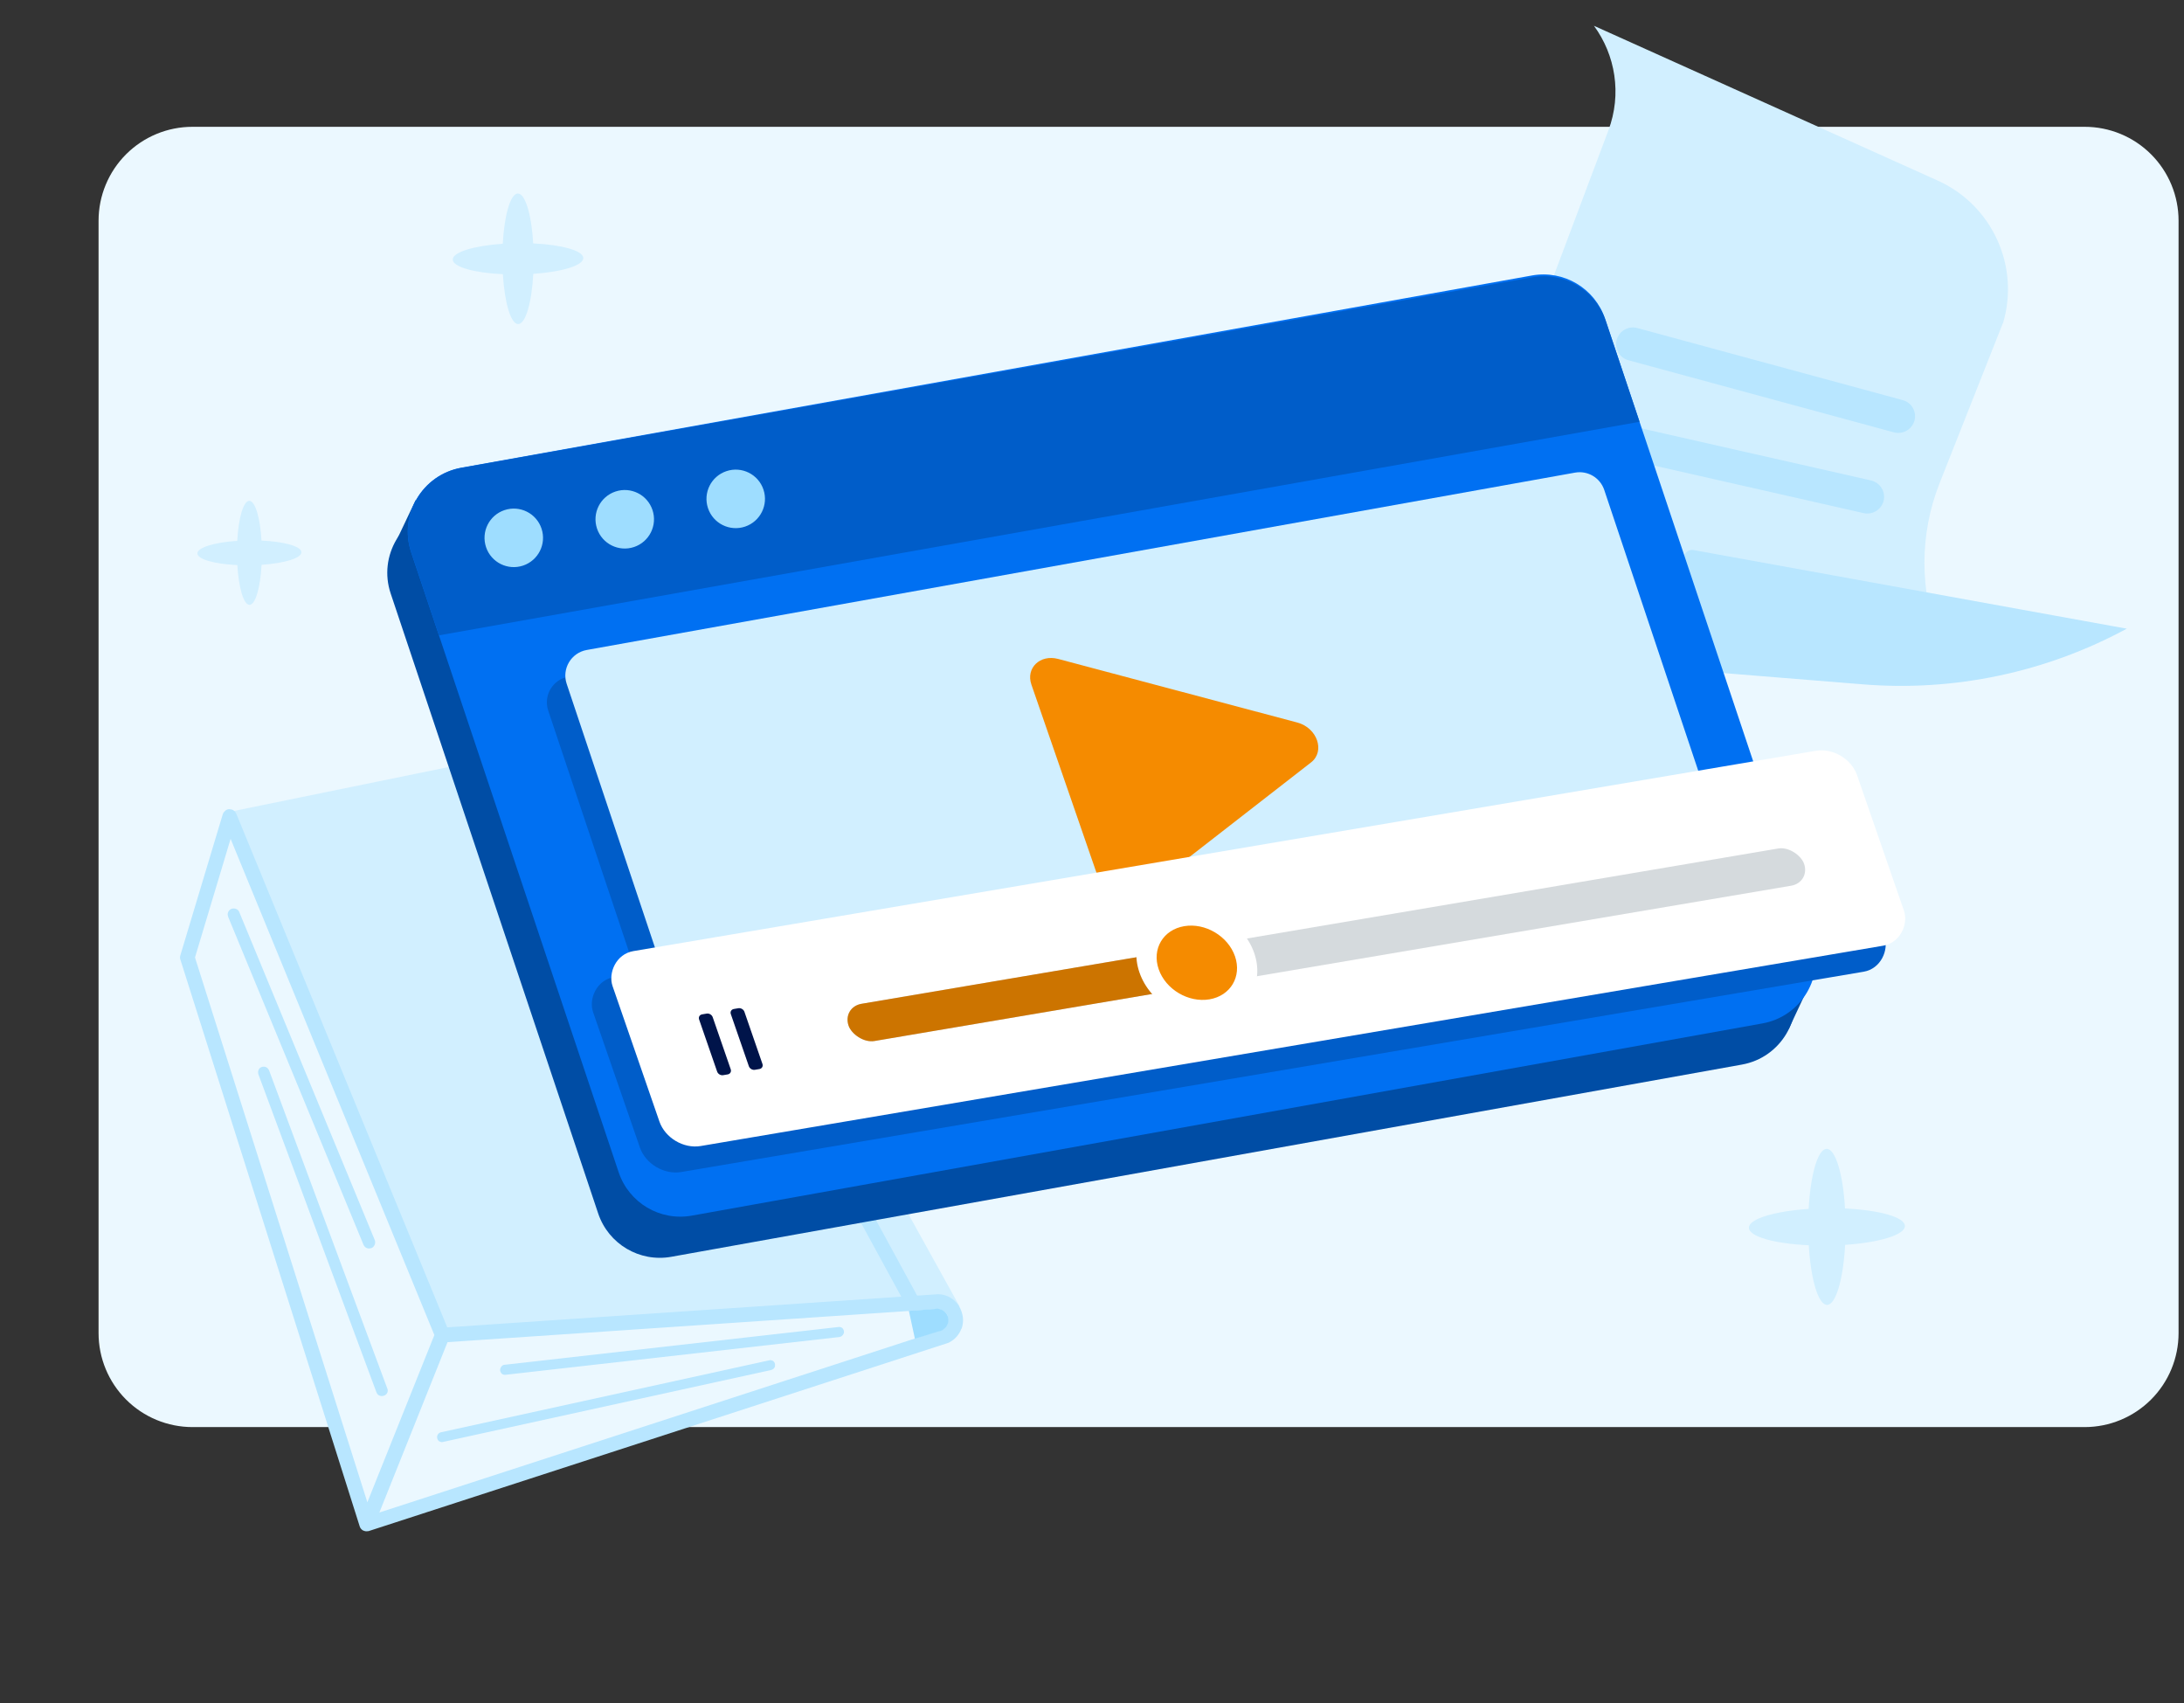 <svg width="336" height="262" viewBox="0 0 336 262" fill="none" xmlns="http://www.w3.org/2000/svg">
<rect x="0" y="0" width="336" height="262" fill="#333333" stroke="none"/>
<path d="M320.711 19.506H29.617C27.72 19.504 25.841 19.876 24.087 20.601C22.334 21.326 20.74 22.39 19.398 23.73C18.056 25.072 16.991 26.664 16.265 28.417C15.538 30.17 15.164 32.048 15.164 33.946V205.053C15.164 208.886 16.687 212.562 19.397 215.273C22.108 217.983 25.784 219.506 29.617 219.506H320.711C324.544 219.506 328.22 217.983 330.931 215.273C333.641 212.562 335.164 208.886 335.164 205.053V33.946C335.164 32.048 334.79 30.17 334.064 28.417C333.337 26.664 332.272 25.072 330.93 23.73C329.588 22.39 327.994 21.326 326.241 20.601C324.487 19.876 322.608 19.504 320.711 19.506Z" fill="#EBF8FF"/>
<path d="M68.416 204.218L147.65 200.979L99.691 114.523C99.274 113.796 98.666 113.199 97.905 112.859C97.144 112.52 96.299 112.407 95.496 112.567L34.925 124.955L68.391 204.208L68.416 204.218Z" fill="#D1EFFF"/>
<path d="M141.518 200.853C141.574 200.702 141.605 200.542 141.585 200.363C141.591 200.193 141.528 200.056 141.439 199.908L94.616 114.016C94.616 114.016 94.445 113.781 94.338 113.684C94.231 113.587 94.09 113.506 93.955 113.485C93.804 113.429 93.659 113.433 93.515 113.436C93.371 113.44 93.233 113.503 93.095 113.566C92.957 113.63 92.86 113.737 92.763 113.844C92.666 113.951 92.61 114.102 92.564 114.228C92.508 114.379 92.511 114.523 92.515 114.667C92.519 114.812 92.582 114.95 92.645 115.088L139.478 200.955C139.582 201.137 139.746 201.312 139.938 201.411C140.13 201.511 140.341 201.561 140.57 201.56C140.774 201.55 141.006 201.464 141.172 201.325C141.337 201.186 141.487 201.013 141.562 200.812L141.518 200.853Z" fill="#B8E6FF"/>
<path d="M68.056 205.344L56.379 234.454L28.785 147.308L35.301 125.639L68.056 205.344L144.018 200.206C147.046 199.984 148.208 204.104 145.513 205.508L56.379 234.454" fill="#EBF8FF"/>
<path d="M147.916 204.427C148.205 203.648 148.243 202.775 147.998 201.969C147.756 201.079 147.238 200.315 146.492 199.781C145.746 199.247 144.838 198.996 143.944 199.093L68.808 204.166L36.36 125.175C36.265 124.968 36.111 124.768 35.928 124.643C35.72 124.509 35.5 124.485 35.281 124.46C35.051 124.461 34.819 124.547 34.644 124.711C34.469 124.875 34.319 125.048 34.26 125.283L27.744 146.953C27.669 147.154 27.686 147.418 27.756 147.615L55.341 234.786C55.417 235.043 55.597 235.253 55.83 235.396C55.905 235.424 55.981 235.452 56.056 235.48C56.257 235.555 56.461 235.545 56.675 235.509C56.7 235.519 56.734 235.503 56.769 235.487L145.868 206.557C145.868 206.557 145.997 206.519 146.041 206.478C146.921 206.032 147.574 205.273 147.91 204.368L147.916 204.427ZM68.851 206.441L144.106 201.356C144.489 201.326 144.851 201.432 145.175 201.638C145.499 201.844 145.726 202.157 145.815 202.533C145.905 202.909 145.909 203.283 145.779 203.635C145.648 203.987 145.392 204.293 145.063 204.485L58.365 232.646L68.851 206.441ZM35.477 129.024L66.825 205.347L56.517 231.074L29.999 147.274L35.486 128.999L35.477 129.024Z" fill="#B8E6FF"/>
<path d="M145.885 202.729C145.85 202.516 145.764 202.284 145.635 202.093C145.505 201.902 145.341 201.727 145.159 201.602C144.976 201.477 144.75 201.393 144.514 201.334C144.279 201.275 144.049 201.276 143.827 201.337L139.829 201.628L140.755 205.919L144.408 204.785C144.647 204.759 144.853 204.664 145.07 204.544C145.261 204.414 145.436 204.25 145.586 204.077C145.711 203.894 145.82 203.677 145.878 203.442C145.937 203.206 145.936 202.977 145.901 202.764L145.885 202.729Z" fill="#9EDDFF"/>
<path d="M129.801 205.147C129.801 205.147 129.859 204.911 129.846 204.792C129.824 204.698 129.802 204.604 129.754 204.5C129.707 204.397 129.641 204.344 129.584 204.265C129.493 204.203 129.426 204.15 129.317 204.138C129.216 204.1 129.131 204.098 129.012 204.111L77.63 209.922C77.426 209.932 77.244 210.036 77.119 210.219C77.004 210.376 76.929 210.577 76.939 210.781C76.962 210.875 76.984 210.969 77.031 211.073C77.079 211.176 77.145 211.229 77.202 211.308C77.293 211.37 77.359 211.423 77.469 211.435C77.57 211.473 77.655 211.475 77.774 211.462L129.156 205.651C129.156 205.651 129.438 205.584 129.535 205.477C129.657 205.38 129.729 205.263 129.775 205.137L129.801 205.147Z" fill="#B8E6FF"/>
<path d="M119.221 210.152C119.221 210.152 119.246 209.932 119.233 209.812C119.21 209.718 119.188 209.624 119.131 209.546C119.074 209.468 119.017 209.389 118.926 209.327C118.826 209.29 118.759 209.237 118.65 209.225C118.549 209.187 118.455 209.21 118.361 209.232L67.831 220.307C67.642 220.352 67.451 220.481 67.361 220.648C67.245 220.805 67.221 221.025 67.266 221.213C67.288 221.307 67.311 221.402 67.367 221.48C67.424 221.558 67.481 221.636 67.572 221.699C67.673 221.736 67.748 221.764 67.849 221.801C67.949 221.839 68.043 221.816 68.138 221.794L118.668 210.719C118.668 210.719 118.934 210.617 119.031 210.51C119.128 210.403 119.2 210.287 119.246 210.161L119.221 210.152Z" fill="#B8E6FF"/>
<path d="M57.657 191.421C57.741 191.194 57.74 190.965 57.654 190.733L36.816 140.303C36.731 140.071 36.542 139.886 36.316 139.802C36.089 139.718 35.835 139.71 35.603 139.796C35.499 139.843 35.387 139.916 35.299 139.998C35.212 140.08 35.14 140.196 35.102 140.297C35.056 140.422 35.019 140.523 35.032 140.642C35.045 140.762 35.058 140.881 35.096 141.009L55.924 191.465C55.924 191.465 56.044 191.681 56.126 191.769C56.208 191.856 56.325 191.928 56.425 191.965C56.551 192.012 56.652 192.049 56.771 192.036C56.89 192.023 57.009 192.01 57.138 191.972C57.266 191.934 57.354 191.852 57.442 191.77C57.529 191.688 57.601 191.571 57.648 191.446L57.657 191.421Z" fill="#B8E6FF"/>
<path d="M59.598 214.195C59.673 213.994 59.672 213.765 59.593 213.592L41.404 164.659C41.404 164.659 41.309 164.452 41.227 164.364C41.145 164.277 41.054 164.214 40.937 164.143C40.837 164.105 40.711 164.059 40.592 164.072C40.482 164.06 40.363 164.073 40.259 164.12C40.156 164.168 40.052 164.215 39.965 164.297C39.877 164.379 39.815 164.47 39.778 164.571C39.74 164.671 39.694 164.797 39.707 164.916C39.694 165.026 39.733 165.155 39.755 165.249L57.919 214.173C57.919 214.173 58.014 214.38 58.096 214.468C58.178 214.555 58.269 214.618 58.395 214.664C58.52 214.711 58.621 214.748 58.74 214.735C58.859 214.722 58.979 214.709 59.082 214.662C59.211 214.624 59.323 214.551 59.411 214.469C59.498 214.387 59.57 214.271 59.617 214.145L59.598 214.195Z" fill="#B8E6FF"/>
<path d="M308.149 49.736C310.782 40.932 306.483 31.531 298.09 27.767L245.224 3.967C248.515 8.451 249.544 14.458 247.446 20.053L225.435 78.617C225.147 79.378 224.9 80.16 224.715 80.942C222.946 89.067 227.369 97.48 235.391 100.484C239.012 101.841 242.797 101.882 246.232 100.874L299.962 102.788L298.378 98.776C295.293 90.918 295.293 82.176 298.399 74.318L308.129 49.716L308.149 49.736Z" fill="#D1EFFF"/>
<path d="M260.529 84.604L327.198 96.7C314.773 103.426 300.641 106.409 286.55 105.257L240.987 101.575C240.719 101.554 240.699 101.164 240.987 101.122L245.368 100.526C251.56 99.436 256.579 94.499 258.266 88.451L259.089 85.53C259.274 84.892 259.912 84.501 260.549 84.604H260.529Z" fill="#B8E6FF"/>
<path d="M292.721 61.543L251.889 50.455C250.511 50.085 249.112 50.887 248.721 52.266C248.351 53.644 249.153 55.043 250.531 55.413L291.364 66.5C292.742 66.871 294.141 66.068 294.532 64.69C294.902 63.312 294.1 61.913 292.721 61.543Z" fill="#B8E6FF"/>
<path d="M287.867 73.906L246.602 64.547C245.224 64.238 243.846 65.102 243.517 66.481C243.208 67.859 244.072 69.237 245.45 69.566L286.715 78.926C288.093 79.234 289.471 78.37 289.8 76.992C290.109 75.614 289.245 74.236 287.867 73.906Z" fill="#B8E6FF"/>
<path d="M60.103 91.285C58.166 85.501 61.815 79.346 67.819 78.268L232.533 48.703C237.418 47.826 242.207 50.665 243.782 55.371L275.707 150.729C277.643 156.514 273.995 162.669 267.991 163.747L103.276 193.312C98.391 194.189 93.603 191.35 92.027 186.644L60.103 91.285Z" fill="#004DA5"/>
<path d="M63.943 76.923L60.712 83.731L68.274 82.069L63.943 76.923Z" fill="#004DA5"/>
<path d="M275.213 152.949L275.149 158.363L277.685 152.948L275.213 152.949Z" fill="#004DA5"/>
<path d="M63.257 84.955C61.32 79.171 64.969 73.016 70.973 71.938L235.687 42.373C240.572 41.496 245.361 44.335 246.936 49.041L278.861 144.399C280.797 150.184 277.148 156.339 271.145 157.417L106.43 186.982C101.545 187.859 96.757 185.02 95.181 180.314L63.257 84.955Z" fill="#0070F2"/>
<path d="M63.263 84.973C61.324 79.183 64.982 73.022 70.994 71.953L235.794 42.645C240.675 41.777 245.454 44.615 247.028 49.316L252.238 64.877L67.532 97.726L63.263 84.973Z" fill="#005DC9"/>
<path d="M84.341 109.298C83.566 106.984 85.026 104.522 87.427 104.091L239.469 76.812C241.423 76.461 243.338 77.597 243.969 79.479L264.987 142.261C265.762 144.575 264.302 147.037 261.9 147.468L109.858 174.747C107.904 175.097 105.989 173.962 105.359 172.08L84.341 109.298Z" fill="#005DC9"/>
<path d="M87.181 105.182C86.407 102.869 87.866 100.406 90.268 99.975L242.31 72.697C244.264 72.346 246.179 73.481 246.809 75.364L267.828 138.146C268.602 140.459 267.143 142.922 264.741 143.353L112.699 170.632C110.745 170.982 108.83 169.847 108.2 167.964L87.181 105.182Z" fill="#D1EFFF"/>
<circle cx="79.043" cy="82.729" r="4.5" transform="rotate(-18.51 79.043 82.729)" fill="#9EDDFF"/>
<circle cx="96.115" cy="79.872" r="4.5" transform="rotate(-18.51 96.115 79.872)" fill="#9EDDFF"/>
<circle cx="113.189" cy="76.735" r="4.5" transform="rotate(-18.51 113.189 76.735)" fill="#9EDDFF"/>
<path d="M175.378 137.735C173.393 139.278 170.021 138.094 169.139 135.544L163.908 120.422L158.676 105.297C157.794 102.748 160.02 100.616 162.793 101.353L199.581 111.134C202.655 111.951 203.903 115.558 201.703 117.268L175.378 137.735Z" fill="#F58B00"/>
<rect width="194.187" height="31.724" rx="4.848" transform="matrix(0.986 -0.167 -0.327 -0.945 100.032 181.082)" fill="#005DC9"/>
<rect width="194.187" height="31.724" rx="4.848" transform="matrix(0.986 -0.167 -0.327 -0.945 103.031 177.082)" fill="white"/>
<rect width="149.088" height="6.06" rx="3.03" transform="matrix(0.986 -0.167 0.327 0.945 129.56 154.902)" fill="#D5DADD"/>
<rect width="56.969" height="6.06" rx="3.03" transform="matrix(0.986 -0.167 0.327 0.945 129.56 154.902)" fill="#CC7400"/>
<path d="M191.478 146.84C192.823 150.731 190.624 154.442 186.565 155.129C182.506 155.816 178.125 153.22 176.779 149.329C175.434 145.439 177.633 141.728 181.692 141.041C185.751 140.353 190.132 142.95 191.478 146.84Z" fill="#F58B00"/>
<path fill-rule="evenodd" clip-rule="evenodd" d="M182.182 142.459C178.94 143.008 177.184 145.972 178.259 149.08C179.333 152.187 182.833 154.261 186.075 153.712C189.317 153.163 191.074 150.199 189.999 147.092C188.924 143.984 185.424 141.91 182.182 142.459ZM175.301 149.581C173.684 144.908 176.326 140.45 181.202 139.624C186.077 138.799 191.34 141.918 192.957 146.591C194.573 151.264 191.931 155.722 187.056 156.548C182.18 157.373 176.917 154.254 175.301 149.581Z" fill="white"/>
<path fill-rule="evenodd" clip-rule="evenodd" d="M112.434 155.982C112.307 155.613 112.515 155.261 112.9 155.196L113.597 155.078C113.982 155.013 114.398 155.259 114.526 155.628L117.299 163.647C117.427 164.016 117.219 164.368 116.833 164.433L116.136 164.551C115.751 164.616 115.336 164.37 115.208 164.001L112.434 155.982Z" fill="#00144A"/>
<path fill-rule="evenodd" clip-rule="evenodd" d="M107.554 156.809C107.427 156.44 107.635 156.088 108.02 156.023L108.718 155.905C109.103 155.839 109.518 156.086 109.646 156.455L112.42 164.473C112.547 164.842 112.339 165.194 111.954 165.259L111.256 165.377C110.871 165.443 110.456 165.196 110.328 164.827L107.554 156.809Z" fill="#00144A"/>
<path d="M293.06 188.574C293.06 187.216 289.117 186.128 283.849 185.881C283.548 180.62 282.388 176.708 281.029 176.711C279.671 176.714 278.542 180.656 278.252 185.945C272.969 186.306 269.042 187.487 269.06 188.848C269.078 190.209 273.002 191.296 278.27 191.54C278.587 196.802 279.731 200.714 281.087 200.711C282.442 200.708 283.578 196.766 283.867 191.477C289.15 191.116 293.075 189.935 293.06 188.574Z" fill="#D1EFFF"/>
<path d="M89.739 39.693C89.739 38.556 86.44 37.647 82.031 37.44C81.779 33.037 80.809 29.763 79.672 29.766C78.535 29.768 77.59 33.067 77.348 37.493C72.927 37.795 69.64 38.783 69.655 39.922C69.67 41.061 72.955 41.971 77.363 42.175C77.628 46.578 78.586 49.852 79.72 49.85C80.854 49.847 81.805 46.548 82.046 42.123C86.468 41.82 89.752 40.832 89.739 39.693Z" fill="#D1EFFF"/>
<path d="M46.372 84.942C46.372 84.036 43.743 83.311 40.231 83.147C40.03 79.639 39.257 77.031 38.352 77.033C37.446 77.035 36.693 79.663 36.5 83.189C32.978 83.43 30.36 84.217 30.372 85.125C30.384 86.032 33 86.757 36.512 86.919C36.723 90.427 37.486 93.035 38.39 93.033C39.293 93.031 40.05 90.403 40.243 86.877C43.765 86.636 46.382 85.849 46.372 84.942Z" fill="#D1EFFF"/>
</svg>
